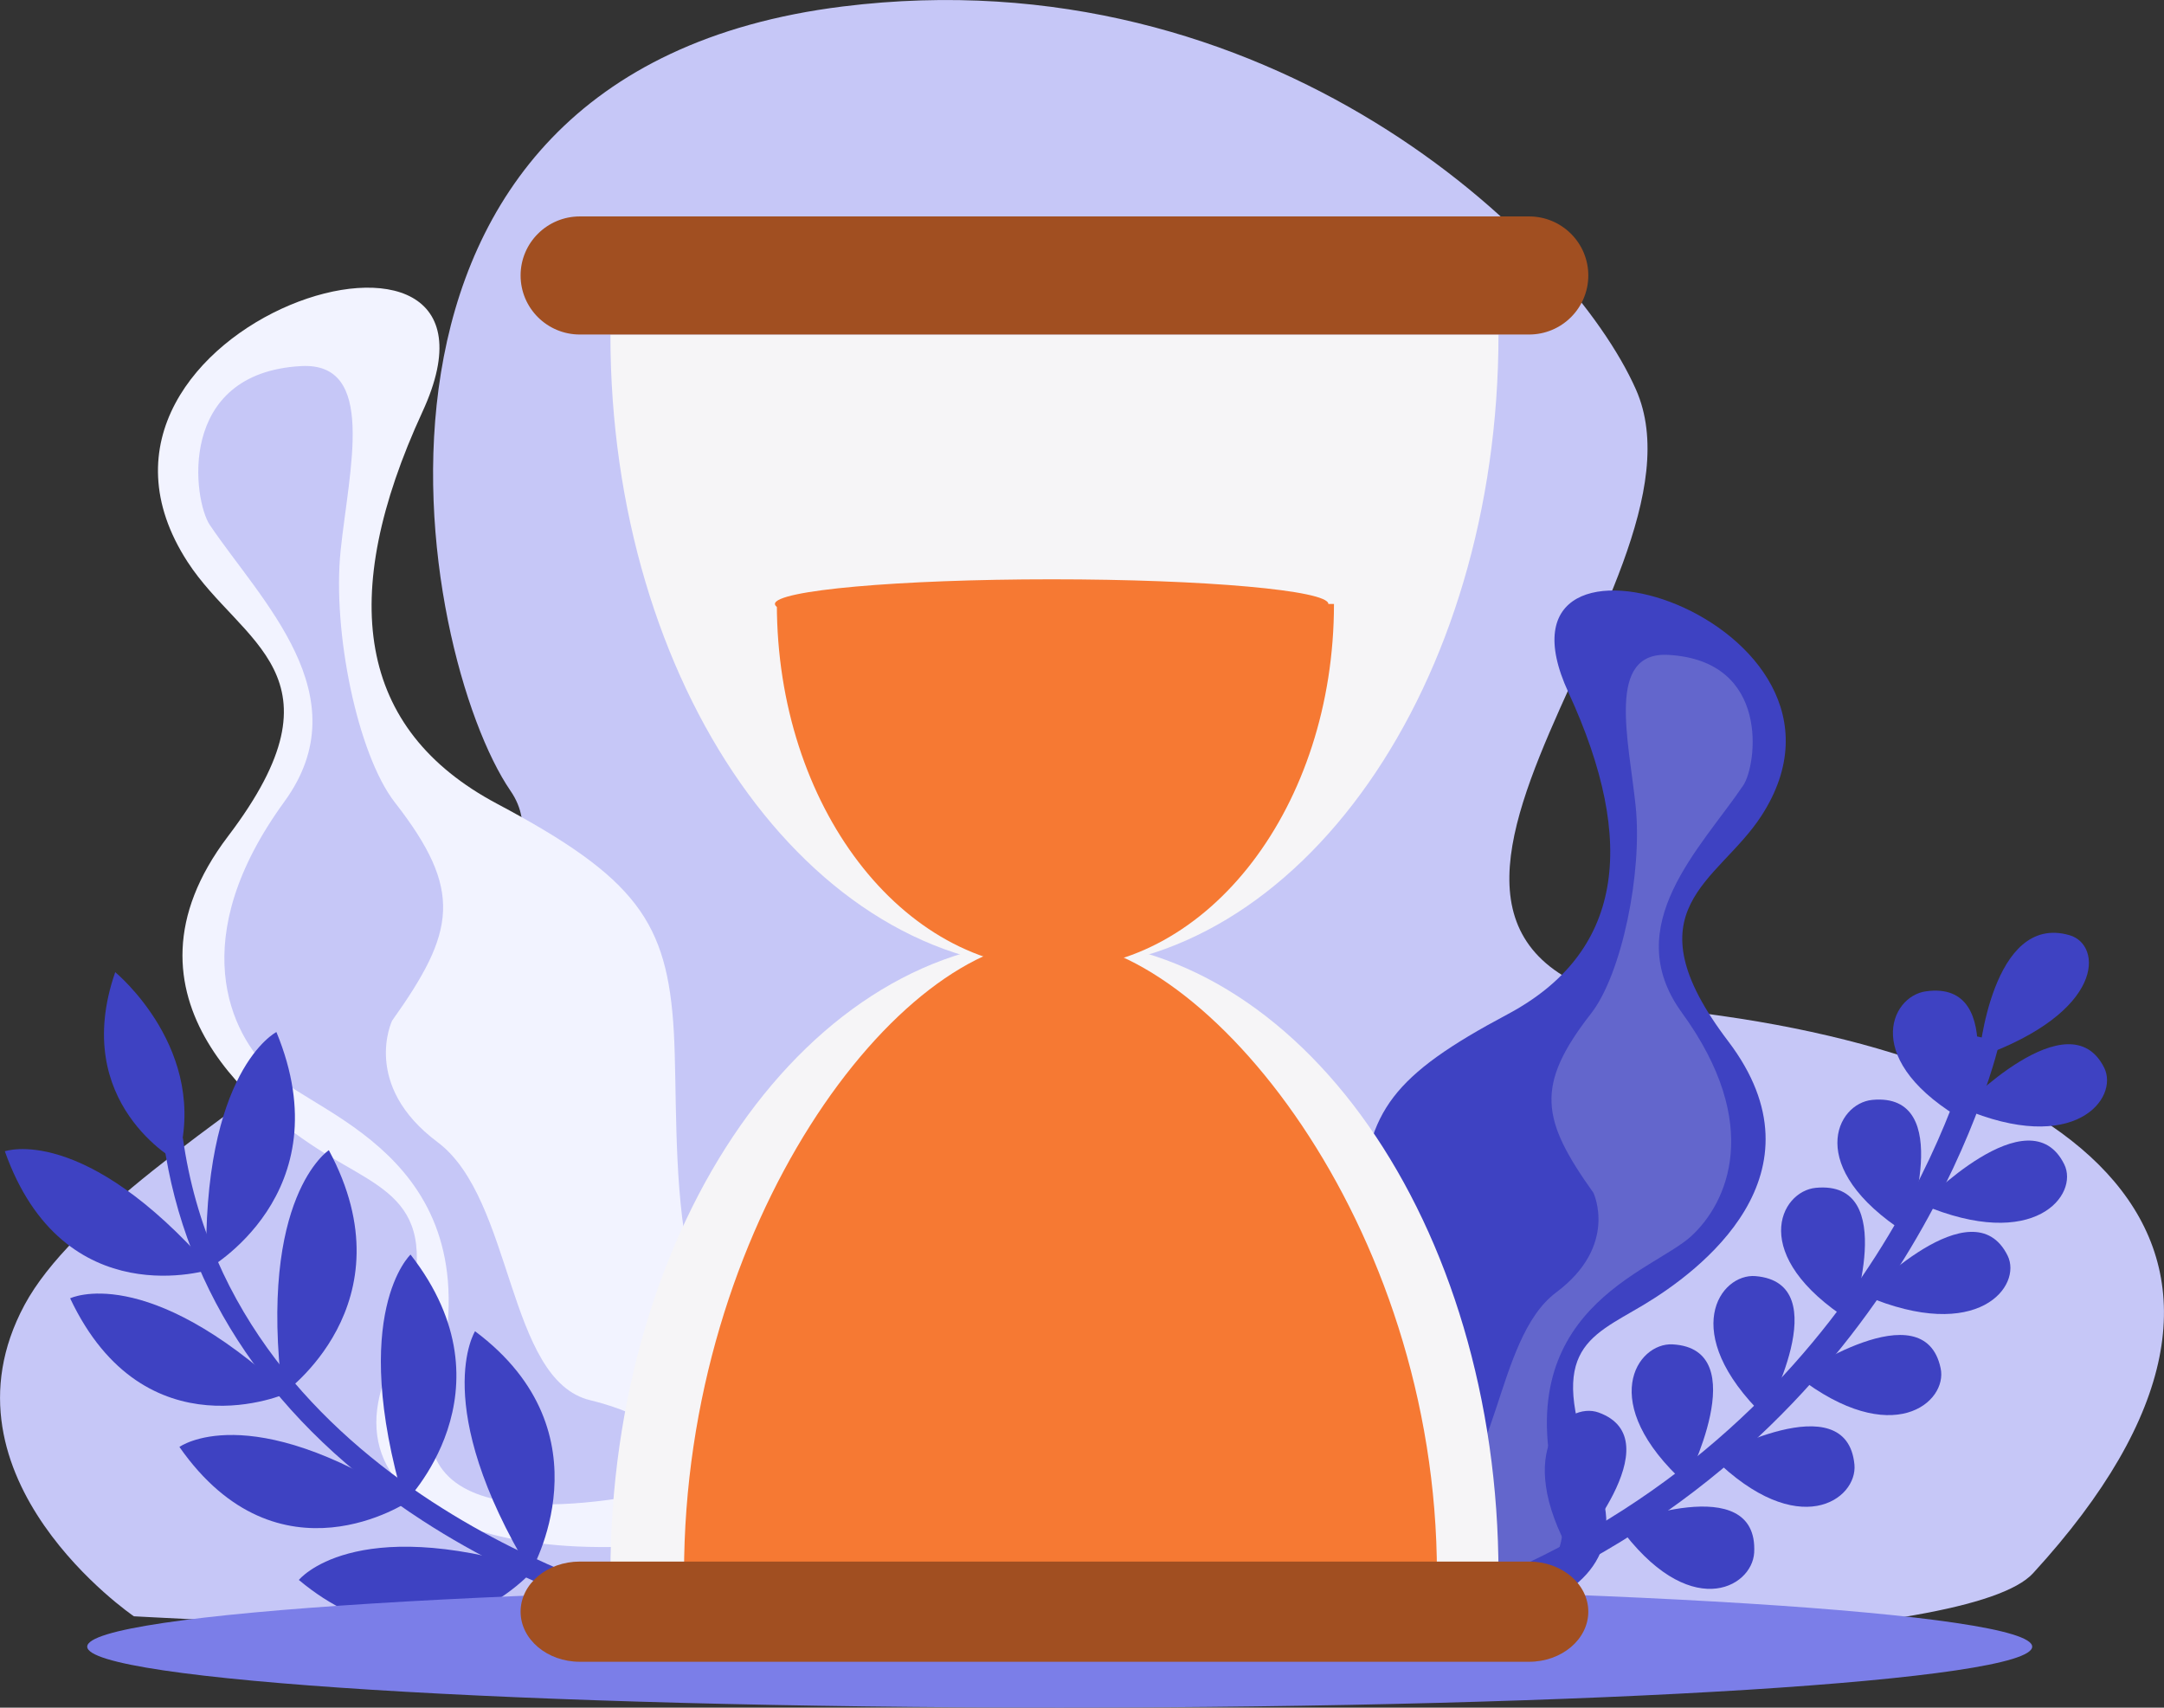 <svg width="237" height="187" viewBox="0 0 237 187" fill="none" xmlns="http://www.w3.org/2000/svg">
<rect x="0" y="0" width="237" height="187" fill="#333333" stroke="none"/>
<g clip-path="url(#clip0_432_45574)">
<path d="M14.662 176.998C14.662 176.998 -7.511 161.891 2.685 142.902C12.888 123.913 66.123 101.48 55.92 86.619C45.724 71.757 33.655 8.001 92.281 0.711C139.051 -5.106 171.922 26.307 179.165 42.647C188.732 64.207 139.715 105.523 184.429 110.714C229.15 115.905 254.693 137.345 222.663 172.279C208.665 187.549 14.662 176.998 14.662 176.998Z" fill="#C6C7F7"/>
<path d="M132.275 173.857C158.292 182.57 180.882 176.879 174.982 162.348C169.082 147.825 173.809 146.592 179.992 142.902C186.174 139.204 200.328 128.59 189.276 114.031C178.211 99.48 188.139 96.683 192.901 89.351C206.793 67.954 161.528 53.607 171.767 75.814C179.455 92.486 177.639 104.403 165.082 111.087C152.512 117.771 149.721 121.715 149.156 131.611C148.598 141.507 150.343 162.848 138.514 160.686C126.707 158.51 118.927 169.385 132.275 173.857Z" fill="#3E42C2"/>
<path opacity="0.2" d="M190.916 86.013C192.407 83.801 193.961 72.342 182.712 71.715C175.865 71.335 178.381 80.991 179.137 88.288C179.893 95.585 177.61 106.671 174.261 110.974C168.071 118.905 168.799 122.61 174.508 130.618C174.508 130.618 177.292 136.408 170.417 141.542C163.549 146.677 164.199 162.961 156.667 164.764C149.142 166.567 144.45 171.653 149.346 172.709C154.243 173.766 174.558 177.999 170.636 163.933C164.913 143.451 180.91 139.317 185.213 135.38C189.156 131.773 193.141 123.188 184.196 110.89C177.271 101.367 186.323 92.817 190.916 86.013Z" fill="#F6F5F7"/>
<path d="M94.345 164.398C62.682 175.005 35.189 168.075 42.368 150.396C49.547 132.717 43.795 131.217 36.263 126.723C28.737 122.23 11.518 109.312 24.964 91.591C38.425 73.877 26.349 70.482 20.555 61.551C3.646 35.505 58.739 18.045 46.275 45.077C36.927 65.362 39.124 79.871 54.415 88.006C69.713 96.141 73.105 100.945 73.797 112.982C74.475 125.019 72.356 151.002 86.749 148.36C101.121 145.719 110.59 158.953 94.345 164.398Z" fill="#F2F3FF"/>
<path d="M22.979 57.487C21.163 54.797 19.269 40.851 32.963 40.09C41.301 39.626 38.234 51.374 37.308 60.263C36.383 69.151 39.167 82.639 43.244 87.872C50.776 97.529 49.886 102.029 42.94 111.777C42.94 111.777 39.555 118.828 47.922 125.075C56.281 131.33 55.489 151.142 64.654 153.34C73.811 155.538 79.528 161.722 73.557 163.01C67.593 164.299 42.869 169.448 47.653 152.326C54.62 127.399 35.146 122.363 29.91 117.574C25.113 113.186 20.258 102.734 31.154 87.774C39.577 76.18 28.561 65.77 22.979 57.487Z" fill="#C6C7F7"/>
<path d="M70.844 175.273L70.328 177.47C69.854 177.351 58.506 174.442 46.303 166.539C30.066 156.023 20.244 141.648 17.912 124.948L20.025 124.596C25.445 163.377 70.384 175.153 70.844 175.273Z" fill="#3E42C2"/>
<path d="M19.431 127.181C19.431 127.181 7.624 120.856 12.62 106.46C12.62 106.467 23.077 115.031 19.431 127.181Z" fill="#3E42C2"/>
<path d="M23.155 138.986C23.155 138.986 6.988 144.275 0.53 126.075C0.53 126.075 9.157 122.976 23.155 138.986Z" fill="#3E42C2"/>
<path d="M22.604 139.056C22.604 139.056 37.633 130.808 30.271 113.017C30.271 113.017 22.067 117.201 22.604 139.056Z" fill="#3E42C2"/>
<path d="M31.486 152.551C31.486 152.551 15.891 159.552 7.681 142.176C7.681 142.176 15.955 138.148 31.486 152.551Z" fill="#3E42C2"/>
<path d="M30.935 152.671C30.935 152.671 45.102 142.852 36.015 125.956C36.008 125.956 28.25 131.013 30.935 152.671Z" fill="#3E42C2"/>
<path d="M44.812 164.37C44.812 164.37 30.567 174.068 19.65 158.453C19.643 158.453 27.154 152.988 44.812 164.37Z" fill="#3E42C2"/>
<path d="M44.282 164.588C44.282 164.588 56.648 152.368 44.961 137.387C44.961 137.387 38.128 143.754 44.282 164.588Z" fill="#3E42C2"/>
<path d="M58.542 171.815C58.542 171.815 47.165 185.07 32.73 173.019C32.73 173.012 38.651 165.701 58.542 171.815Z" fill="#3E42C2"/>
<path d="M58.096 172.167C58.096 172.167 67.042 157.002 52.027 145.782C52.027 145.782 46.989 153.791 58.096 172.167Z" fill="#3E42C2"/>
<path d="M222.564 180.323C222.564 184.014 174.876 187 116.059 187C57.234 187 9.553 184.014 9.553 180.323C9.553 176.632 57.234 173.646 116.059 173.646C174.876 173.639 222.564 176.632 222.564 180.323Z" fill="#7B7EE8"/>
<path d="M168.418 173.737L167.209 171.209C207.478 152.121 216.184 113.848 216.268 113.447L219.01 114.038C218.918 114.44 209.965 154.044 168.418 173.737Z" fill="#3E42C2"/>
<path d="M216.735 115.764C216.735 115.764 218.12 99.945 226.648 102.41C230.266 103.445 230.619 110.827 216.735 115.764Z" fill="#3E42C2"/>
<path d="M214.883 121.342C214.883 121.342 226.606 109.178 230.457 116.94C232.082 120.258 227.256 126.618 214.883 121.342Z" fill="#3E42C2"/>
<path d="M215.357 122.842C215.357 122.842 220.162 107.263 210.926 108.559C206.991 109.094 203.769 116.257 215.357 122.842Z" fill="#3E42C2"/>
<path d="M208.743 135.034C208.743 135.034 214.304 119.581 205.055 120.448C201.119 120.814 197.565 127.843 208.743 135.034Z" fill="#3E42C2"/>
<path d="M202.631 144.649C202.631 144.649 208.121 129.203 198.872 130.076C194.929 130.449 191.41 137.493 202.631 144.649Z" fill="#3E42C2"/>
<path d="M193.212 155.08C193.212 155.08 201.296 140.5 192.265 139.746C188.414 139.422 183.751 145.881 193.212 155.08Z" fill="#3E42C2"/>
<path d="M184.585 162.468C184.585 162.468 192.265 147.705 183.171 147.219C179.306 147.022 174.805 153.587 184.585 162.468Z" fill="#3E42C2"/>
<path d="M172.106 170.293C172.106 170.293 183.341 157.679 175.088 154.685C171.562 153.403 165.563 158.714 172.106 170.293Z" fill="#3E42C2"/>
<path d="M210.502 131.893C210.502 131.893 222.239 119.715 226.076 127.505C227.708 130.808 222.875 137.154 210.502 131.893Z" fill="#3E42C2"/>
<path d="M204.284 141.88C204.284 141.88 216.028 129.717 219.872 137.5C221.504 140.803 216.671 147.156 204.284 141.88Z" fill="#3E42C2"/>
<path d="M196.837 150.699C196.837 150.699 210.722 141.155 212.538 149.839C213.336 153.53 207.287 158.813 196.837 150.699Z" fill="#3E42C2"/>
<path d="M187.609 159.609C187.609 159.609 202.242 151.438 203.097 160.383C203.451 164.194 196.992 168.885 187.609 159.609Z" fill="#3E42C2"/>
<path d="M177.208 166.997C177.208 166.997 192.59 160.855 192.117 170.019C191.898 173.921 184.938 177.717 177.208 166.997Z" fill="#3E42C2"/>
<path d="M115.479 106.093C142.337 106.093 164.114 74.997 164.114 36.639H66.851C66.851 74.997 88.621 106.093 115.479 106.093Z" fill="#F6F5F7"/>
<path d="M115.479 102.917C142.337 102.917 164.114 134.013 164.114 172.371H66.851C66.851 134.013 88.621 102.917 115.479 102.917Z" fill="#F6F5F7"/>
<path d="M115.585 106.093C132.438 106.093 146.096 88.203 146.096 66.137H85.081C85.081 88.203 98.733 106.093 115.585 106.093Z" fill="#F67933"/>
<path d="M145.481 66.137C145.481 67.63 131.915 68.834 115.175 68.834C98.436 68.834 84.87 67.63 84.87 66.137C84.87 64.651 98.436 63.439 115.175 63.439C131.915 63.439 145.481 64.651 145.481 66.137Z" fill="#F67933"/>
<path d="M115.175 102.917C132.028 102.917 157.373 134.013 157.373 172.371H74.913C74.913 134.013 98.323 102.917 115.175 102.917Z" fill="#F67933"/>
<path d="M115.451 106.305C127.555 106.305 145.764 137.401 145.764 175.759H86.537C86.537 137.394 103.347 106.305 115.451 106.305Z" fill="#F67933"/>
<path d="M173.95 176.491C173.95 179.513 171.046 181.978 167.464 181.978H63.502C59.919 181.978 57.015 179.513 57.015 176.491C57.015 173.463 59.919 171.005 63.502 171.005H167.464C171.046 171.005 173.95 173.463 173.95 176.491Z" fill="#A14F21"/>
<path d="M173.95 30.166C173.95 33.737 171.046 36.632 167.464 36.632H63.502C59.919 36.632 57.015 33.737 57.015 30.166C57.015 26.596 59.919 23.701 63.502 23.701H167.464C171.046 23.701 173.95 26.596 173.95 30.166Z" fill="#A14F21"/>
</g>
<defs>
<clipPath id="clip0_432_45574">
<rect width="237" height="187" fill="white"/>
</clipPath>
</defs>
</svg>
